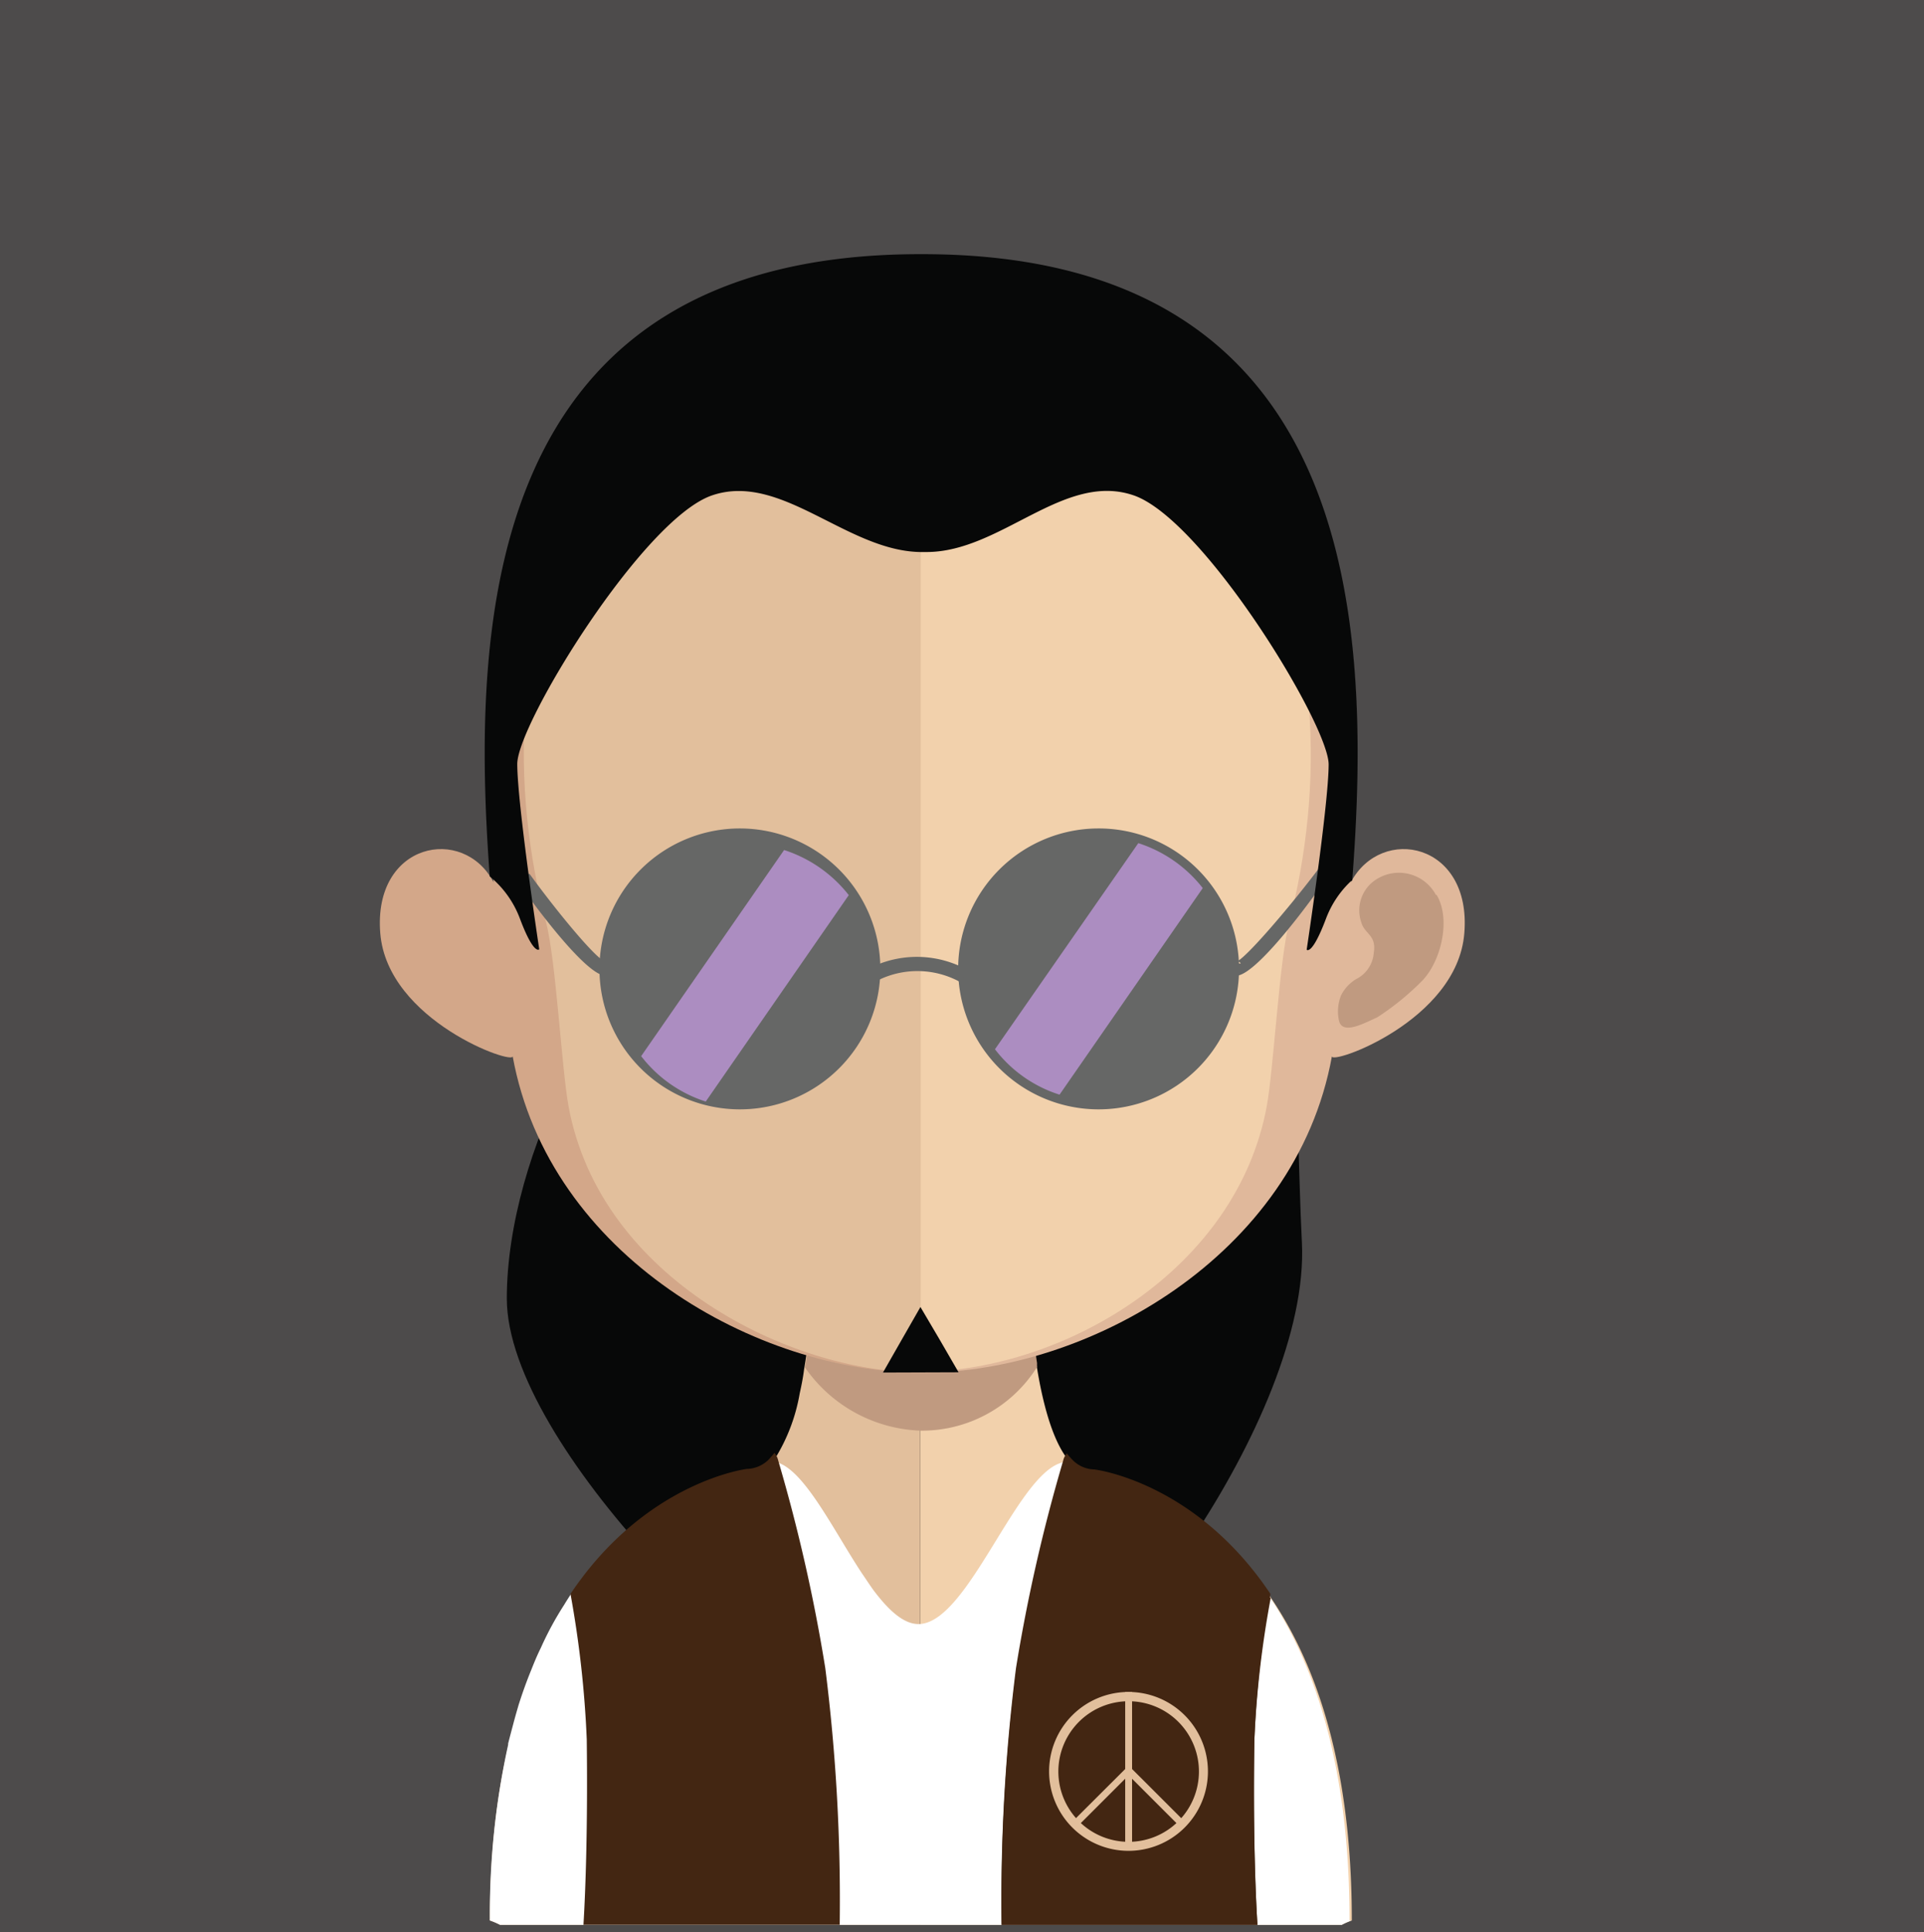 <svg xmlns="http://www.w3.org/2000/svg" xmlns:xlink="http://www.w3.org/1999/xlink" viewBox="0 0 145.36 145.95"><defs><style>.cls-1{fill:none;}.cls-2{fill:#4d4b4b;}.cls-3{fill:#070808;}.cls-4{fill:#e2bf9c;}.cls-5{fill:#f2d1ac;}.cls-6{clip-path:url(#clip-path);}.cls-7{fill:#c09a80;}.cls-8{fill:#d3a789;}.cls-9{fill:#e0b89b;}.cls-10{fill:#666766;}.cls-11{fill:#fff;}.cls-12{fill:#432612;}.cls-13{clip-path:url(#clip-path-2);}.cls-14{fill:#ac8dc1;}.cls-15{clip-path:url(#clip-path-3);}</style><clipPath id="clip-path"><rect class="cls-1" x="60.77" y="97.7" width="17.58" height="10.39"/></clipPath><clipPath id="clip-path-2"><rect class="cls-1" x="75.15" y="63.69" width="15.71" height="19"/></clipPath><clipPath id="clip-path-3"><rect class="cls-1" x="48.42" y="64.21" width="15.71" height="19"/></clipPath></defs><title>Asset 137</title><g id="Layer_2" data-name="Layer 2"><g id="Layer_1-2" data-name="Layer 1"><rect class="cls-2" width="145.36" height="145.95"/><path class="cls-3" d="M93.19,69.2c-2.61,0-20.91,21.31-22.65,24.91-1.73-3.6-16.62-21.28-19.25-21.28-5.29,0-13,14.11-13,25.26s20.24,30.59,25.52,30.59c2.63,0,5-2.21,6.73-5.81,1.74,3.6,4.11,5.81,6.74,5.81,5.28,0,21.75-21.52,21.08-34.83-.56-11.14.13-24.65-5.17-24.65"/><path class="cls-4" d="M69.51,87.05V145.4H37.78a7.47,7.47,0,0,0-.77-.33c0-11.7,2.72-19.35,6.09-24.34,5.71-8.39,13.33-9.31,13.33-9.31a2.39,2.39,0,0,0,1.61-.65s0,0,0,0a5,5,0,0,0,.47-.52,13.76,13.76,0,0,0,1.91-5c.13-.58.25-1.18.33-1.82.18-1.07.34-2.21.45-3.39.07-.71.12-1.43.19-2.15.3-3.59.39-7.48.39-11.17,0,0,4.26.42,7.71.42"/><path class="cls-5" d="M102.13,145.07a6,6,0,0,0-.76.33H69.51V87.05h.07c3.44,0,7.74-.42,7.74-.42,0,3.67.1,7.52.39,11.07.06.71.12,1.42.19,2.11.14,1.23.27,2.39.44,3.48v0c.08.49.16.93.25,1.38.58,2.87,1.41,5.07,2.56,6.08a2.21,2.21,0,0,0,1.56.65s19.42,2.35,19.42,33.65"/><g class="cls-6"><path class="cls-7" d="M78.34,103.28v0a10.27,10.27,0,0,1-8.79,4.79h0a11.08,11.08,0,0,1-8.73-4.77c.18-1.07.32-2.2.44-3.38.07-.71.13-1.43.2-2.16a34.23,34.23,0,0,0,8,1h.09a32.74,32.74,0,0,0,8.2-1.13c.07.71.13,1.42.19,2.1.14,1.24.27,2.39.45,3.48"/></g><path class="cls-8" d="M69.59,20.11c-33.6,0-33.79,28.13-32.3,46.53-2.29-4.35-9.12-3-8.56,3.86.54,6.63,10.17,10,10,9.28,2.76,15.16,18.57,23.9,30.82,23.9h.27V20.11h-.27"/><path class="cls-9" d="M69.76,20.11c33.61,0,33.81,28.13,32.3,46.53,2.31-4.35,9.14-3,8.57,3.86-.53,6.63-10.17,10-10,9.28-2.75,15.16-18.56,23.9-30.83,23.9H69.5V20.11h.26"/><path class="cls-7" d="M108.49,67.61a3.17,3.17,0,0,0-4.85-.93,2.77,2.77,0,0,0-.79,3c.23.87,1.16.94.94,2.29a2.42,2.42,0,0,1-1.35,2,3,3,0,0,0-1.13,1.24,3.26,3.26,0,0,0-.15,1.89c.26,1.09,1.83.23,2.89-.25A20.07,20.07,0,0,0,107.53,74c1.42-1.58,2.07-4.65,1-6.41"/><path class="cls-4" d="M69.31,28c-11.05,0-19.15,3.21-24.06,9.56-6.84,8.84-6.58,22.38-4,32.08.77,3,1.17,11,1.7,13.9,2.39,13.12,16.87,20.11,26.41,20.11h.25V28h-.25"/><path class="cls-5" d="M93.31,37.6C88.45,31.3,80.45,28.1,69.56,28v75.63c10.9-.11,23.91-7.77,26.15-20.1.53-2.94.93-10.93,1.7-13.9,2.52-9.68,2.76-23.19-4.1-32.07"/><path class="cls-10" d="M45.77,73.71c-1.71,0-6.69-7.14-6.71-7.21L40,66c1.87,2.59,5,6.44,5.74,6.65a.38.38,0,0,0-.23,0,.58.58,0,0,0-.15.18l1.13,0a.86.86,0,0,1-.63.93h-.11"/><path class="cls-10" d="M93.38,73.71h-.11a.85.85,0,0,1-.62-.93h1.09a.36.36,0,0,0-.13-.13.33.33,0,0,0-.21,0c.74-.21,4.82-5.07,6.69-7.66V66.5c0,.07-5,7.21-6.71,7.21"/><path class="cls-11" d="M102.13,145.07a4.58,4.58,0,0,0-.76.33H37.78a5.36,5.36,0,0,0-.77-.33,59.45,59.45,0,0,1,1.38-13.27l0-.09c.13-.52.26-1,.4-1.53s.26-.94.4-1.42c.29-.91.6-1.77.94-2.6.23-.58.46-1.14.73-1.68a24.24,24.24,0,0,1,1.76-3.25c.15-.25.31-.5.46-.73a24.26,24.26,0,0,1,3.66-4.29,18.32,18.32,0,0,1,2.4-1.92c.16-.11.29-.23.43-.33.6-.37,1.15-.71,1.68-1h0a4.41,4.41,0,0,1,.65-.37l.28-.13a16.34,16.34,0,0,1,2.9-1.1h0a7.18,7.18,0,0,1,1.07-.22h0a.71.71,0,0,1,.18,0,2.38,2.38,0,0,0,1.61-.68,0,0,0,0,1,0,0,1.59,1.59,0,0,1,.75,0c2.07.59,4.21,5,6.39,8.33.31.45.59.88.88,1.29,1.14,1.52,2.28,2.6,3.43,2.6h0c4,0,7.92-13,11.59-12.22a2.2,2.2,0,0,0,1.56.68s19.42,2.35,19.42,33.95"/><polygon class="cls-3" points="68.12 101.21 69.54 98.73 70.99 101.19 72.42 103.66 69.56 103.67 66.71 103.68 68.12 101.21"/><path class="cls-10" d="M66.51,73.19A10.61,10.61,0,1,1,55.89,62.58,10.62,10.62,0,0,1,66.51,73.19"/><path class="cls-10" d="M93.61,73.19A10.61,10.61,0,1,1,83,62.58,10.6,10.6,0,0,1,93.61,73.19"/><path class="cls-12" d="M63.44,145.4H44.08c.16-2.61.33-7.44.25-14a79.3,79.3,0,0,0-1.23-11c5.71-8.51,13.33-9.44,13.33-9.44a2.42,2.42,0,0,0,1.61-.67,0,0,0,0,1,0,0c.15-.16.31-.34.47-.54a1.38,1.38,0,0,1,.28.56A127,127,0,0,1,62.35,126a139.71,139.71,0,0,1,1.09,19.45"/><path class="cls-12" d="M75.66,145.4H95c-.16-2.58-.34-7.33-.24-13.76A75.94,75.94,0,0,1,96,120.73c-5.7-8.39-13.33-9.31-13.33-9.31a2.33,2.33,0,0,1-1.6-.65s0,0,0,0a4.07,4.07,0,0,1-.47-.52,1.27,1.27,0,0,0-.29.56,123.32,123.32,0,0,0-3.54,15.44,136.11,136.11,0,0,0-1.09,19.19"/><path class="cls-12" d="M75.67,145.4H95c-.16-2.61-.33-7.44-.23-14a78.88,78.88,0,0,1,1.21-11C90.3,111.89,82.68,111,82.68,111a2.37,2.37,0,0,1-1.6-.67,0,0,0,0,0,0,0,6.55,6.55,0,0,1-.48-.54,1.26,1.26,0,0,0-.28.56A127,127,0,0,0,76.76,126a139.71,139.71,0,0,0-1.09,19.45"/><path class="cls-10" d="M72.5,74.16A6.71,6.71,0,0,0,66.44,74l-.46-1a7.89,7.89,0,0,1,7.13.28Z"/><path class="cls-4" d="M85.26,127.81a6,6,0,1,0,6,6,6,6,0,0,0-6-6m0,11.32a5.31,5.31,0,1,1,5.32-5.31,5.31,5.31,0,0,1-5.32,5.31"/><rect class="cls-4" x="85.01" y="127.81" width="0.52" height="11.87"/><polygon class="cls-4" points="81.43 137.94 81.06 137.57 85.08 133.56 85.45 133.92 81.43 137.94"/><rect class="cls-4" x="87.01" y="132.91" width="0.52" height="5.68" transform="translate(-70.43 101.49) rotate(-45.01)"/><g class="cls-13"><path class="cls-14" d="M90.86,67.1,80.05,82.69h0a9.91,9.91,0,0,1-4.88-3.43L86,63.69h0a10.1,10.1,0,0,1,4.88,3.41"/></g><g class="cls-15"><path class="cls-14" d="M64.13,67.61,53.32,83.21h0a10,10,0,0,1-4.88-3.43L59.24,64.21h0a10.15,10.15,0,0,1,4.88,3.4"/></g><path class="cls-3" d="M102.11,66.52a7.54,7.54,0,0,0-1.94,2.9c-1.06,2.8-1.45,2.32-1.45,2.32s1.66-11,1.66-14S90.92,39.23,85.65,37.42,75.62,41.7,70,41.7H69.5c-5.56-.11-10.49-6.05-15.7-4.28S39.08,54.68,39.08,57.71s1.66,14,1.66,14-.41.48-1.46-2.32A7.55,7.55,0,0,0,37,66.2c-1.4-19-.6-47,32.51-47h.18c33.28,0,33.92,28.32,32.47,47.34"/></g></g></svg>